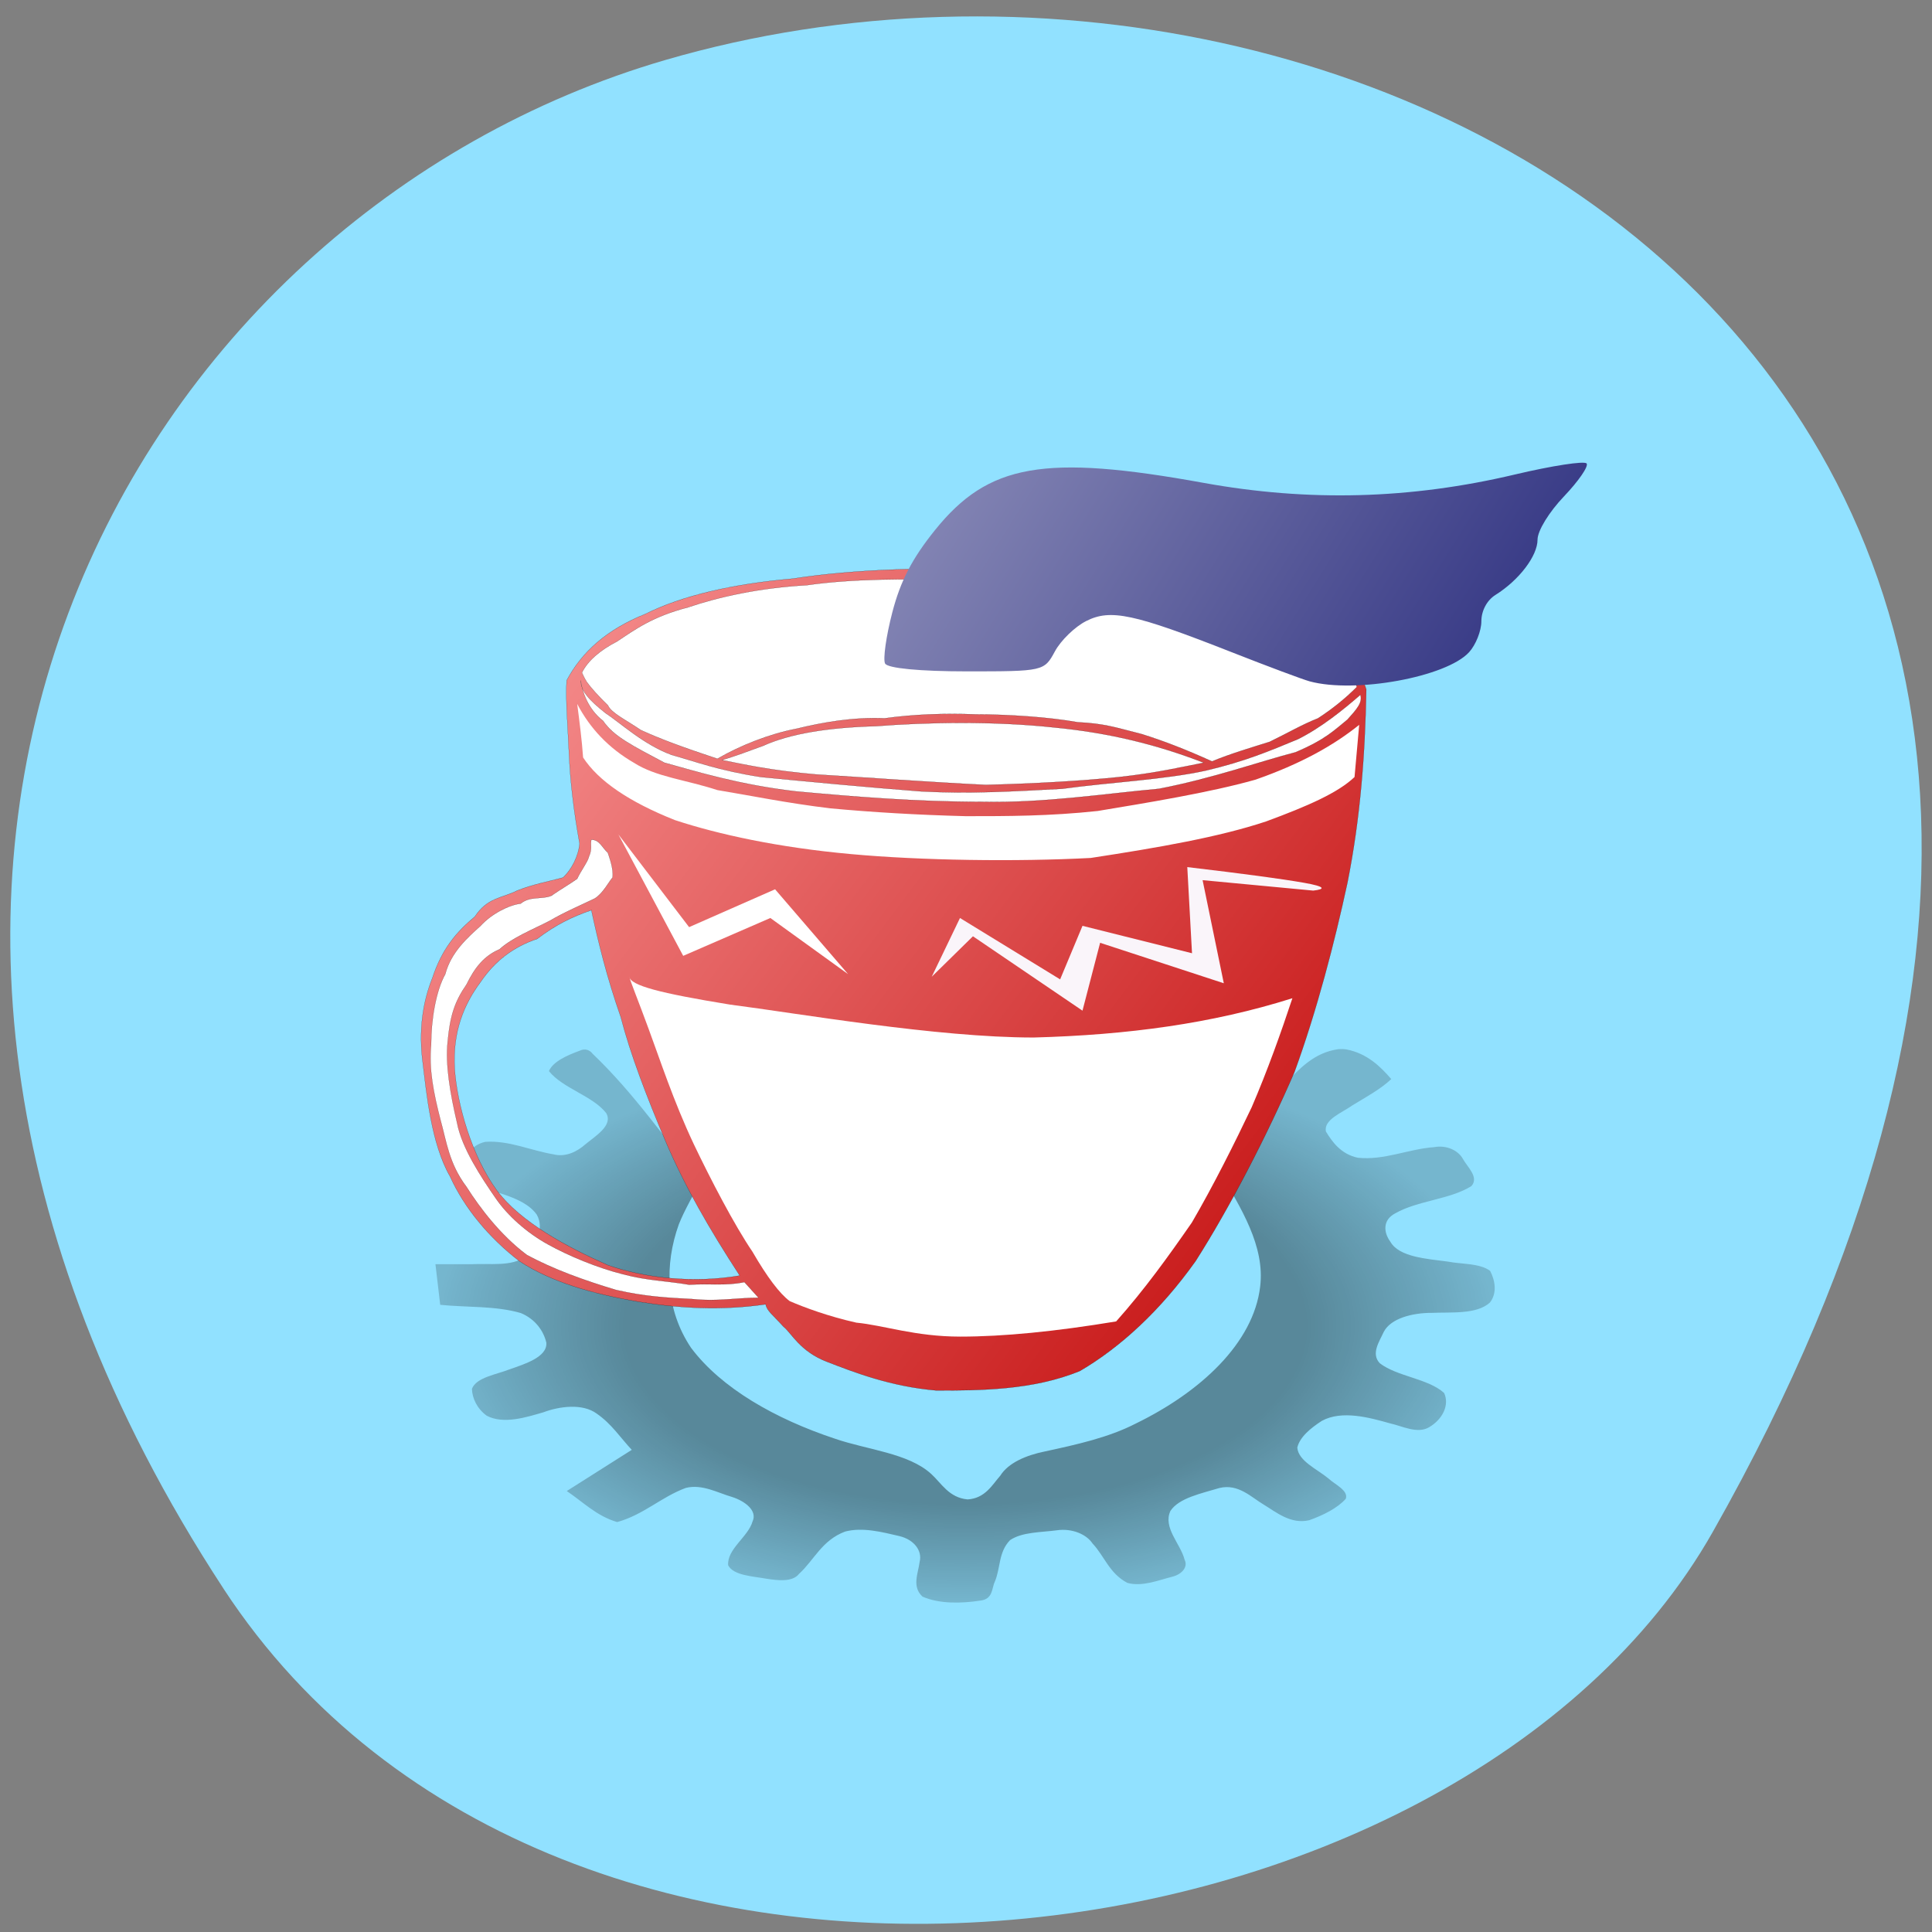 <svg xmlns="http://www.w3.org/2000/svg" xmlns:xlink="http://www.w3.org/1999/xlink" viewBox="0 0 256 256"><rect x="0" y="0" width="256" height="256" fill="#808080" stroke="none"/><defs><clipPath><path d="m -24 13 c 0 1.105 -0.672 2 -1.5 2 -0.828 0 -1.5 -0.895 -1.5 -2 0 -1.105 0.672 -2 1.5 -2 0.828 0 1.5 0.895 1.5 2 z" transform="matrix(15.333 0 0 11.5 415 -125.5)"/></clipPath><linearGradient id="2" gradientUnits="userSpaceOnUse" x1="312.31" y1="227.58" x2="16.897" y2="-18.258"><stop stop-color="#be0000"/><stop stop-color="#ffa6a6" offset="1"/></linearGradient><linearGradient id="3" gradientUnits="userSpaceOnUse" x1="805.86" y1="548.08" x2="-63.62" y2="20.04"><stop stop-color="#000364"/><stop stop-color="#fff" offset="1"/></linearGradient><radialGradient gradientUnits="userSpaceOnUse" gradientTransform="matrix(1 0 0 0.538 0 334.93)" r="285.29" cy="724.73" cx="379.78" id="0"><stop/><stop offset="0.643"/><stop stop-opacity="0.485" offset="1"/></radialGradient><radialGradient xlink:href="#0" id="1" gradientUnits="userSpaceOnUse" gradientTransform="matrix(1 0 0 0.538 0 334.93)" cx="379.78" cy="724.73" r="285.29"/></defs><g fill="#91e1ff" color="#000"><path d="M 225.57,1004.7 C 287.88,909.48 237.6,822.73 167.06,802.15 72.17,774.466 -56.66,847.22 28.23,997.16 c 33.741,59.59 152.95,75.37 197.34,7.545 z" transform="matrix(-1 0 0 1 255.19 -794.19)"/></g><g transform="matrix(0.246 0 0 0.239 34.456 2.466)"><path d="m 580.96 571.34 c -13.483 1.881 -21.21 11.258 -28.444 18.636 -13.673 15.585 -24.01 32.477 -35.916 48.804 11.657 20.495 24.847 41.735 22.09 64.35 -3.643 31.15 -32 58.28 -67.12 75.861 -14.589 7.696 -31.736 11.598 -48.903 15.413 -10.12 2.118 -19.644 6.329 -23.954 13.438 -4.266 4.949 -8.124 12.587 -17.605 13.14 -10.08 -0.975 -14.09 -8.988 -19.529 -14.07 -12.298 -11.636 -34.565 -13.419 -51.949 -19.612 -31.949 -10.915 -61.17 -27.926 -77.51 -50.44 -13.74 -21.17 -14.349 -45.974 -6.542 -68.39 3.095 -7.989 7.666 -15.796 11.448 -23.698 -19.04 -23.778 -35.38 -48.765 -57.914 -70.89 -1.457 -2.047 -4.078 -3.125 -6.959 -1.657 -6.639 2.505 -14.306 5.929 -16.547 11.282 7.422 9.6 23.577 13.703 30.849 23.29 3.829 6.853 -5.8 12.67 -11.288 17.365 -4.03 3.671 -10.255 7.329 -17.252 5.47 -12.193 -2.116 -23.835 -7.777 -36.589 -6.901 -8.04 1.899 -10.817 8.648 -14.783 13.461 -2.713 3.01 -1.473 7.07 3.391 8.502 13.13 5.731 31.759 7.682 39.13 18.419 4.283 7.805 -0.489 16.509 -6.253 23.267 -7.079 5.673 -19.382 3.657 -28.861 4.199 -6.488 0 -12.977 0 -19.465 0 0.843 7.507 1.699 15.01 2.565 22.518 14.429 1.499 29.827 0.483 43.42 4.563 7.975 3.417 12.343 10.138 13.757 16.48 0.527 7.902 -11.516 11.748 -19.879 14.749 -7.123 2.889 -17.929 4.44 -20.21 10.811 0.17 5.215 2.735 10.94 7.953 14.868 9.109 4.957 21.469 0.811 30.528 -1.884 8.713 -3.377 21.12 -5.02 28.7 0.704 8.089 5.729 12.745 13.364 18.92 20.11 -11.693 7.596 -23.323 15.241 -35.02 22.835 8.633 5.931 15.961 13.84 27.16 17.206 14.342 -4.121 23.56 -13.806 36.942 -18.931 8.833 -2.285 17.261 2.757 25.01 5.04 7.097 2.362 13.627 7.661 10.967 13.529 -2.331 8.509 -13.826 15.304 -13.148 24.311 2.859 5.719 13.428 6.1 20.506 7.442 5.995 0.962 14.08 2.054 17.654 -2.652 8.204 -7.692 12.256 -18.598 24.82 -23.471 9.469 -2.562 20.01 0.291 29.12 2.474 8.244 1.996 12.51 8.322 11.06 14.233 -0.748 6.285 -4.39 13.819 1.539 19.363 9.02 4.096 20.998 3.8 31.11 2.202 6.933 -0.796 6.112 -6.835 7.819 -10.476 3.155 -7.562 1.866 -16.321 8.215 -23.05 6.557 -4.588 16.801 -4.272 25.301 -5.47 8.04 -1.179 15.833 2.181 19.11 7.309 6.469 7.05 9.02 16.569 18.76 21.86 8.02 2.262 16.499 -1.416 24.02 -3.351 5.486 -1.393 8.768 -5.504 6.832 -9.474 -2.212 -8.955 -11.825 -17.757 -7.632 -27.08 4.655 -7.255 16.843 -9.696 26.36 -12.689 10.232 -2.572 17.286 5.216 23.918 9.225 6.556 4.077 14.556 11.07 24.504 8.617 7.635 -2.787 15.249 -6.736 19.689 -11.894 1.466 -4.657 -5.923 -7.893 -9.3 -11.191 -6.145 -5.228 -16.273 -9.712 -16.835 -17.14 1.256 -5.853 7.277 -10.899 13.244 -14.868 10.855 -6.04 25.608 -1.807 36.762 1.422 6.515 1.44 14.683 6.04 21.09 2.073 7.29 -4.463 10.942 -12.379 7.985 -18.931 -8.616 -8.05 -25.25 -9.05 -34.665 -16.502 -4.862 -5.306 -0.216 -11.979 2.133 -17.353 3.773 -7.55 15.499 -10.619 26.02 -10.568 10.481 -0.474 24.12 0.958 31.2 -5.743 3.917 -5.207 2.841 -12.1 0.096 -17.524 -5.601 -4.35 -15.44 -3.645 -22.896 -5.176 -11.127 -1.543 -26.2 -2.417 -30.913 -11.1 -3.551 -4.993 -4.246 -11.989 2.79 -15.685 12.09 -7.07 29.384 -7.602 40.918 -15.05 4.294 -4.927 -2.245 -10.644 -4.623 -15.167 -2.412 -4.498 -8.585 -7.749 -15.547 -6.42 -13.855 1.049 -26.912 7.419 -41.01 5.856 -9.05 -1.96 -13.776 -8.789 -17.16 -14.505 -1.405 -6.655 8.818 -10.507 14.376 -14.614 7.216 -4.541 15.14 -8.929 20.802 -14.486 -5.61 -6.706 -12.901 -14.24 -24.15 -16.434 -1.38 -0.236 -2.823 -0.248 -4.233 -0.159 z" opacity="0.396" fill="url(#1)"/><g transform="matrix(1.848 0 0 2.108 29.18 305.17)" fill-rule="evenodd" stroke="#000"><g stroke-miterlimit="10" stroke="#000" stroke-width="0.036"><path d="M 306.65,31.706 C 305.271,27.24 300.466,22.092 293.59,19.004 285.712,14.54 278.152,12.137 263.049,9.051 246.232,5.619 223.232,1.155 201.949,0.81 c -20.938,-1.713 -45.31,-0.685 -62.47,1.717 -17.506,1.374 -32.27,4.46 -42.908,9.27 -11.328,4.116 -18.535,9.954 -23,17.505 -0.34,5.15 0.344,12.01 0.689,19.224 0.34,7.207 1.374,15.1 3.087,23.684 -0.345,3.432 -2.402,6.862 -4.805,8.926 -4.121,1.028 -8.581,1.712 -13.387,3.431 -4.465,2.058 -8.581,1.718 -12.36,6.868 -5.49,4.115 -9.609,8.581 -12.356,16.13 -2.748,6.178 -4.116,13.73 -2.748,22.655 1.034,7.552 2.402,20.938 7.897,29.523 4.119,8.23 11.326,16.13 20.252,22.31 9.269,5.494 21.282,8.576 34.671,10.643 11.668,1.714 24.03,2.403 37.07,0.681 0.345,1.723 2.062,2.747 5.149,5.838 2.402,1.714 4.805,6.527 12.702,9.266 7.896,2.747 18.535,6.527 31.924,7.552 12.356,0 28.15,0 41.879,-5.149 11.677,-6.174 23.335,-15.783 33.634,-28.829 9.963,-14.08 20.951,-33.3 28.847,-49.775 6.519,-16.13 11.659,-33.982 15.438,-49.771 3.784,-17.17 5.144,-33.644 5.497,-50.805 z M 80.78,89.716 c -5.495,1.718 -10.3,3.775 -15.793,7.551 -6.863,2.058 -12.356,5.834 -16.478,11.328 -4.805,5.833 -8.235,13.05 -7.552,23 0.69,8.925 4.806,22.655 12.356,31.92 6.869,8.24 20.253,14.759 32.27,19.563 10.983,3.436 25.06,4.813 38.442,2.747 -8.924,-12.356 -16.13,-23.679 -21.625,-35.36 C 96.912,138.798 92.106,127.47 89.36,117.861 85.24,107.218 82.837,98.293 80.78,89.711 z" fill="url(#2)"/><g fill="#fff"><path d="m 80.78 71.18 c 2.402 0 3.085 2.058 4.804 3.431 0.344 1.029 1.714 4.12 1.374 6.523 -1.03 1.028 -2.748 4.115 -5.15 5.489 -3.091 1.374 -9.269 3.776 -13.05 5.838 -5.15 2.402 -10.983 4.46 -14.759 7.552 -4.465 1.713 -7.212 4.805 -9.614 9.265 -3.433 4.465 -4.805 8.241 -5.49 15.1 -0.689 5.838 0.685 13.39 2.747 21.291 1.374 6.518 6.862 14.07 11.327 19.898 3.432 4.47 8.92 8.931 15.1 12.02 6.178 3.082 14.414 6.174 21.965 7.887 7.207 1.723 12.702 1.723 19.224 2.747 6.178 -0.336 10.639 0.345 16.13 -0.68 l 4.122 4.116 c -6.523 0 -12.02 1.032 -19.224 0.344 -7.552 -0.344 -14.08 -0.689 -22.311 -2.402 -8.926 -2.402 -18.535 -5.494 -26.09 -9.265 -7.55 -5.149 -13.385 -12.02 -17.504 -17.851 -5.15 -6.183 -5.835 -12.02 -7.552 -17.505 -2.058 -7.212 -3.432 -13.391 -2.748 -19.913 0 -6.523 1.379 -14.08 4.121 -18.535 1.717 -5.838 6.522 -9.614 10.298 -12.701 3.093 -3.092 8.241 -5.494 11.673 -5.838 2.746 -2.058 6.178 -1.029 8.924 -2.058 2.748 -1.718 4.805 -2.748 7.552 -4.465 1.028 -2.058 3.087 -4.46 3.431 -5.833 1.031 -2.058 0.346 -3.087 0.691 -4.46 z"/><path d="m 77.69,29.3 c 0,2.748 2.402,5.15 7.208,8.581 4.12,2.403 10.986,8.236 19.224,10.984 6.867,1.718 13.729,4.12 26.08,5.838 11.673,1.029 31.582,2.743 46.684,3.776 14.419,0.684 26.772,0 41.19,-0.689 13.744,-1.714 29.872,-2.402 41.883,-4.805 11.323,-2.402 18.53,-5.15 26.781,-8.241 6.853,-3.087 13.39,-7.892 18.19,-11.668 0.688,2.058 -1.042,3.776 -3.781,6.523 -3.779,2.742 -6.182,5.145 -15.1,8.581 -10.299,2.402 -24.02,6.863 -39.816,9.609 -16.481,1.374 -33.634,3.776 -51.49,3.436 -19.228,0 -37.763,-1.374 -54.24,-2.747 C 124.025,56.76 111.67,53.328 102.06,50.926 92.791,46.462 87.298,44.058 84.21,39.938 79.746,36.851 78.032,32.047 77.686,29.3 z"/></g></g><g stroke="none"><g fill="#fff"><path d="m 91.85 107.22 c 0.326 1.334 2.632 6.333 5.596 13.662 3.291 7.997 7.244 18.996 13.169 30.335 4.938 9.332 11.852 21.331 17.12 28.325 4.277 6.663 7.899 11 10.866 13 4.277 1.663 11.195 3.996 19.425 5.66 7.899 0.668 17.12 3.671 30.29 3.671 12.508 0 27.657 -1.338 45.43 -3.997 8.235 -8.336 15.15 -17.01 22.06 -26 6.253 -9.666 12.527 -20.996 17.447 -30.335 4.609 -9.666 8.556 -19.665 11.86 -28.666 -23.382 6.668 -48.06 9.67 -75.4 10.335 -28.318 0 -68.49 -6.333 -88.57 -8.667 -20.412 -3 -28.977 -5 -29.3 -7.334 z"/><path d="m 76.66,35.481 c 3.776,6.523 9.269,11.672 16.478,15.448 6.521,3.776 15.1,4.46 24.368,7.207 9.269,1.374 20.252,3.432 32.954,4.805 12.356,1.029 25.06,1.717 39.475,2.057 12.01,0 24.379,0 38.438,-1.368 13.744,-2.063 32.61,-4.81 46,-8.241 13.05,-4.12 22.662,-8.925 30.21,-14.415 l -1.36,13.73 c -4.805,4.115 -13.39,7.551 -25.755,11.667 -13.726,4.12 -31.23,6.868 -51.14,9.614 -21.62,1.028 -49.44,0.684 -70.03,-1.029 C 135.356,73.238 117.849,69.807 105.148,66.03 91.763,61.228 82.837,55.734 78.372,49.556 78.033,45.091 77.344,40.287 76.659,35.486 z"/></g><path d="m 291.19,84.57 -32.25,-2.747 6.182,27.12 -36.05,-10.643 -5.142,17.85 -31.928,-19.563 -12.01,10.639 8.235,-15.448 29.19,16.14 6.518,-14.08 31.92,7.207 -1.377,-22.655 c 16.15,1.718 27.47,3.086 33.987,4.12 6.52,1.029 6.184,1.713 2.738,2.057 z" fill="#faf5fa"/><path d="m 155.61,106.54 -21.282,-22.315 -25.06,9.953 -20.598,-24.367 18.88,31.92 25.402,-9.954 22.656,14.763 z" fill="#fff"/></g><g stroke-miterlimit="10" fill="#fff" stroke="#000" stroke-width="0.036"><path d="m 130.9 46.47 c 7.552 -3.087 18.535 -4.806 32.954 -5.15 14.414 -1.028 34.32 -1.374 51.823 0.344 15.793 1.374 29.872 4.46 43.597 9.27 -5.829 1.029 -14.06 2.747 -24.713 3.776 -10.988 1.029 -24.379 1.713 -38.787 2.058 -15.787 -0.685 -36.725 -2.058 -49.43 -2.748 -13.39 -1.028 -21.625 -2.746 -27.464 -3.776 3.775 -1.028 7.895 -2.402 12.02 -3.774 z"/><path d="m 79.41,29.648 c 1.374,1.713 3.431,3.776 6.178,6.178 1.029,2.057 5.15,3.776 9.609,6.518 5.838,2.403 12.02,4.465 22.311,7.552 6.521,-3.431 15.1,-6.518 22.999,-7.891 7.896,-1.718 16.476,-3.092 25.747,-2.748 8.235,-1.028 17.16,-1.374 26.775,-1.028 9.274,0 20.932,0.684 29.518,2.058 7.896,0.344 10.988,1.373 18.53,3.091 6.183,1.713 13.06,4.116 20.597,7.208 5.493,-2.058 12.01,-3.776 16.816,-5.149 5.494,-2.402 9.274,-4.46 14.08,-6.179 4.114,-2.402 7.896,-5.148 11.323,-8.24 -1.36,-4.116 -5.477,-6.178 -12.349,-9.955 -7.561,-3.431 -18.883,-7.551 -30.21,-9.609 C 248.274,8.706 233.53,6.649 220.828,5.276 207.778,3.213 199.546,2.874 186.846,2.874 c -14.07,-0.345 -30.21,-0.345 -43.25,1.373 -13.729,0.685 -25.747,3.088 -34.67,5.834 -10.3,2.402 -15.444,5.834 -20.594,8.925 -5.148,2.403 -8.584,5.15 -10.298,8.236 0.341,0.688 0.687,1.372 1.375,2.406 z"/></g></g><path d="m 565.39 367.44 c -3.699 -1.032 -22.612 -8.311 -42.03 -16.17 -52.76 -21.366 -65.24 -24.11 -78.38 -17.262 -6.068 3.166 -13.646 10.736 -16.841 16.823 -5.759 10.975 -6.159 11.07 -47.561 11.07 -25.19 0 -42.608 -1.726 -43.907 -4.351 -1.185 -2.393 0.561 -15.13 3.879 -28.3 4.387 -17.413 10.654 -29.863 22.97 -45.629 28.774 -36.836 58.8 -42.28 144.71 -26.23 56.61 10.579 111.44 9.07 167.64 -4.625 20.08 -4.892 37.482 -7.651 38.667 -6.13 1.185 1.52 -4.277 9.709 -12.136 18.2 -8.138 8.789 -14.29 19.13 -14.29 24.03 0 9.03 -9.932 22.459 -22.696 30.676 -4.536 2.92 -7.565 8.753 -7.565 14.567 0 5.333 -2.973 13.06 -6.606 17.16 -12.175 13.757 -61.34 23.02 -85.86 16.17 z" fill="url(#3)"/></g></svg>